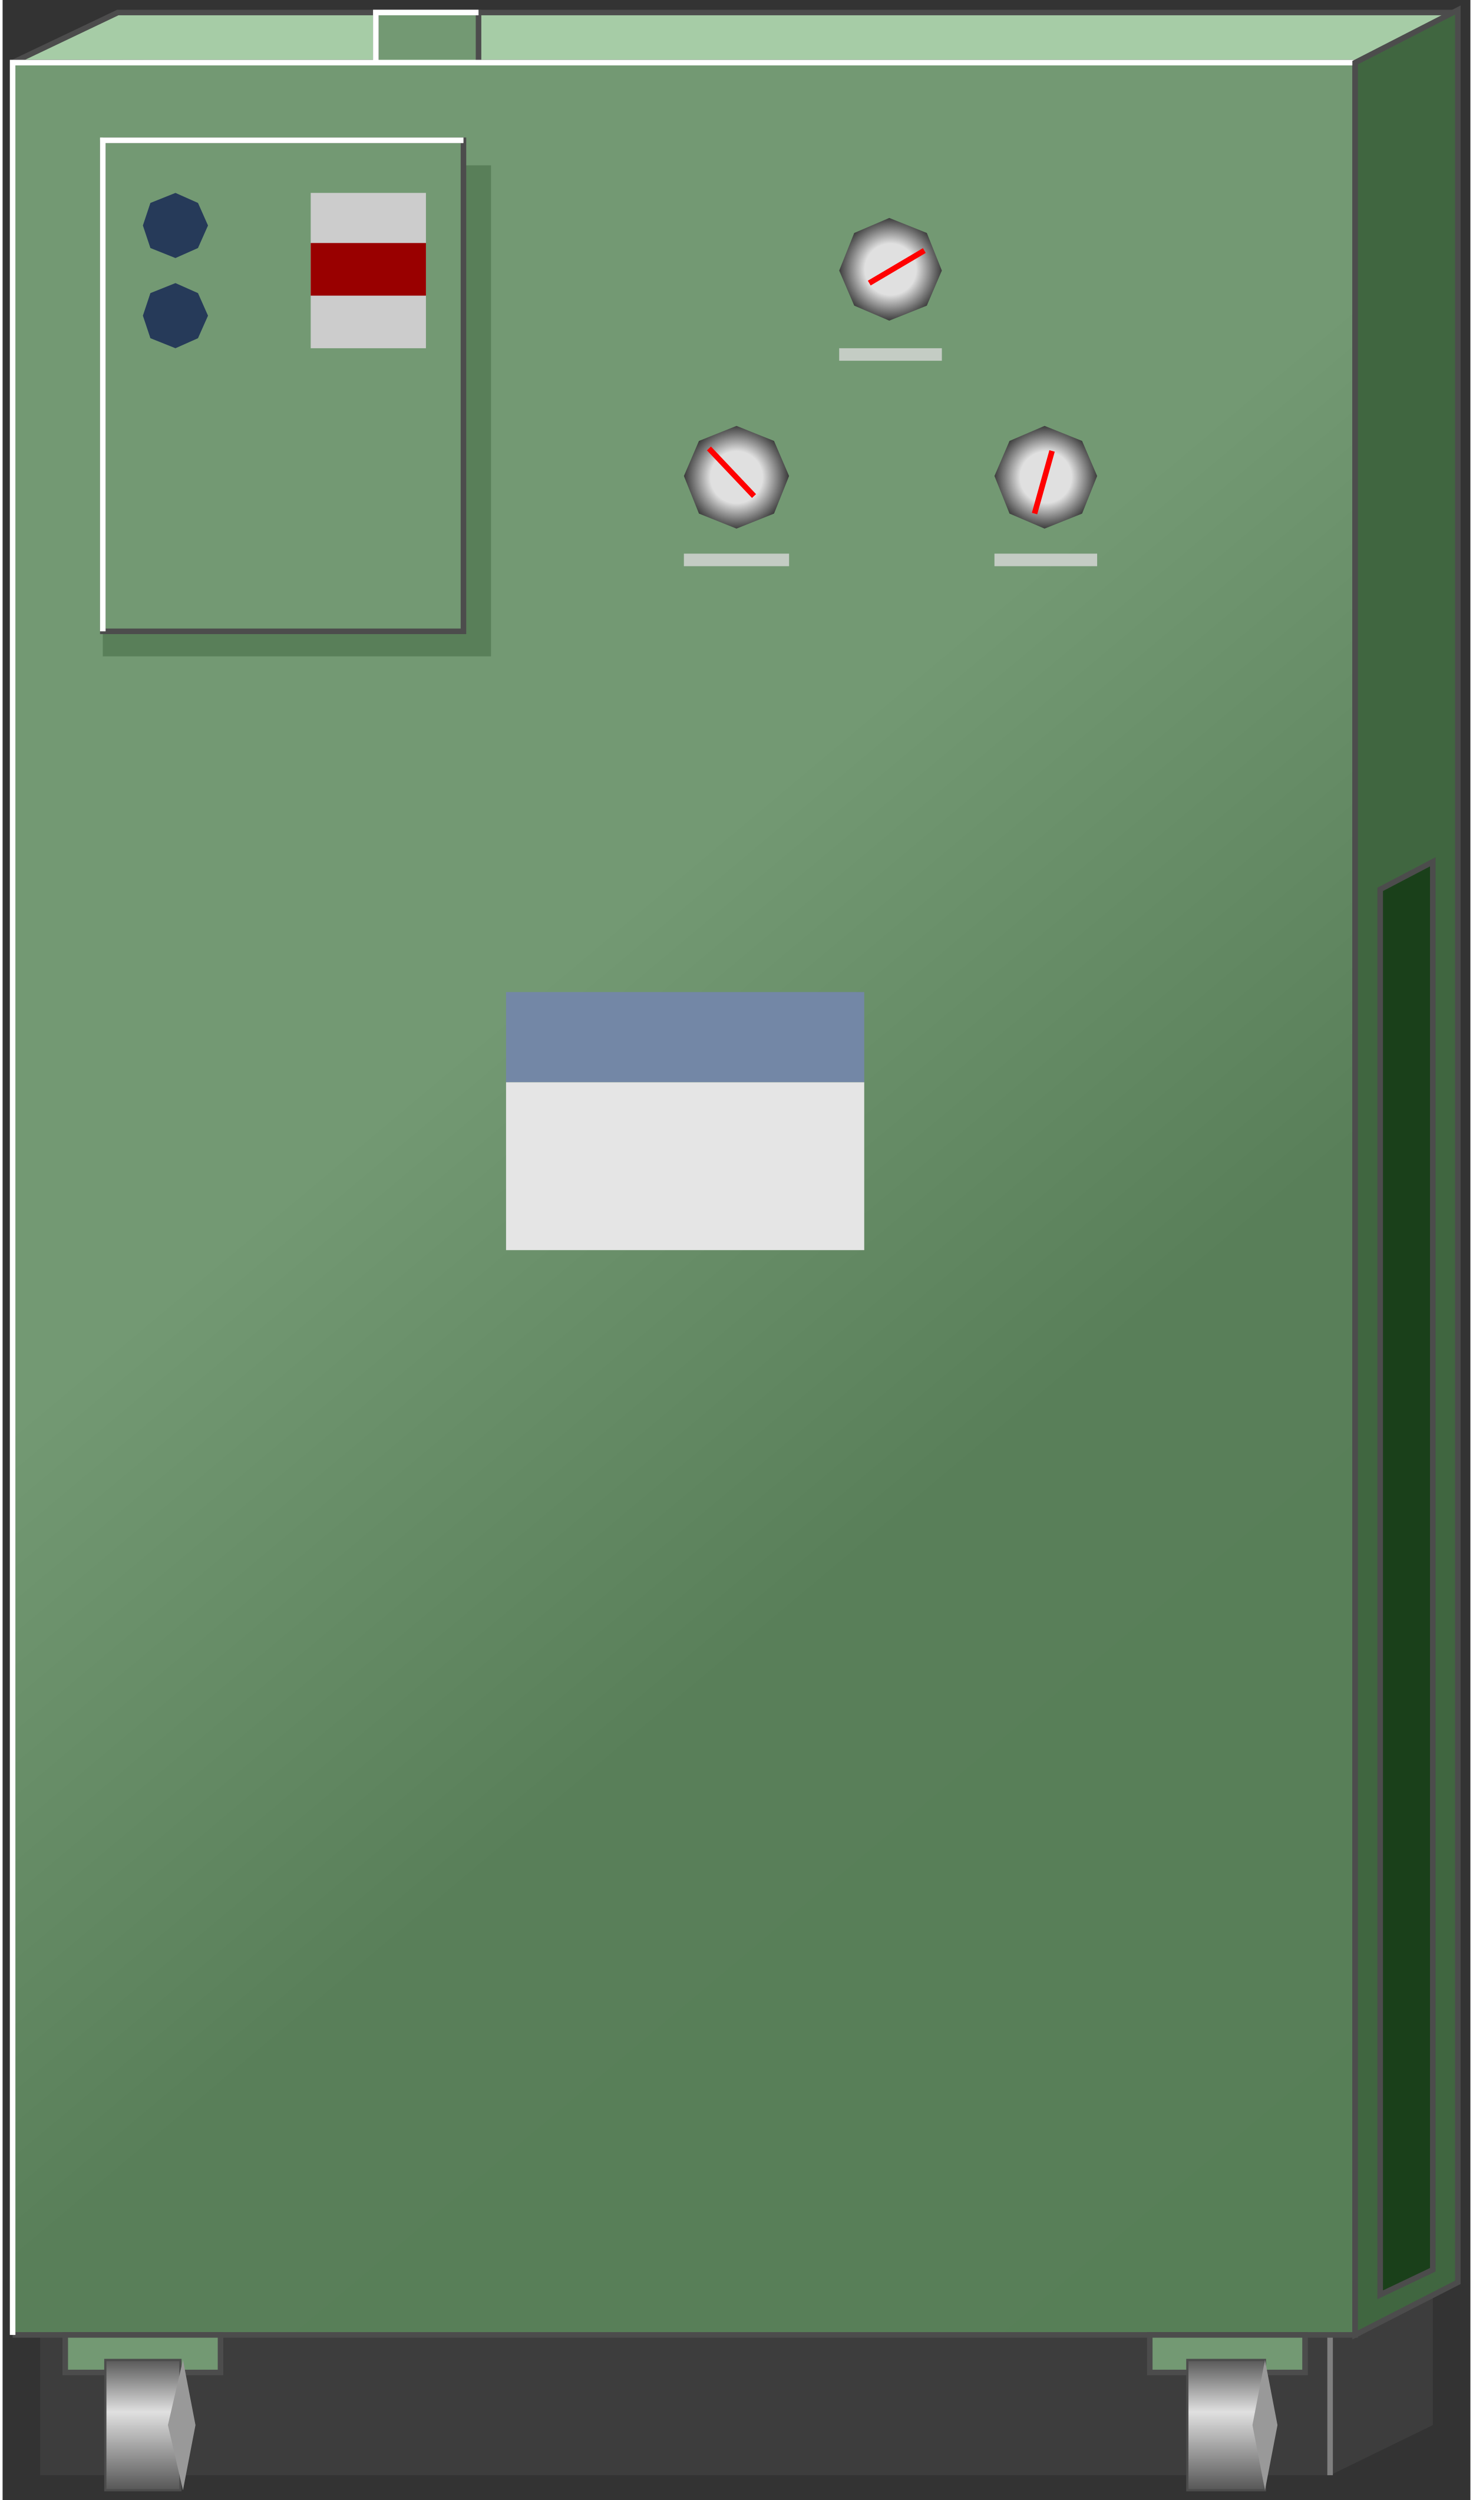 <svg version="1.1" xmlns="http://www.w3.org/2000/svg" xmlns:xlink="http://www.w3.org/1999/xlink" width="66px" height="112px" viewBox="0 0 66.061 112.5" enable-background="new 0 0 66.061 112.5" xml:space="preserve">
<rect x="0" y="0" width="66.061" height="112.5" fill="#333333" stroke="none"/>
<g id="Group_Bottom_Stand">
	<path fill="#3D3D3D" d="M59.746,111.373l4.622-2.255v-6.425l-4.622,2.367V111.373z" />
	<path fill="#3D3D3D" d="M1.692,105.061v6.313h58.054v-6.313H1.692z" />
</g>
<g id="Group_Chiller_Box">
	<path fill="#A6CCA6" stroke="#4C4C4C" stroke-width="0.25" d="M0.452,2.818l4.735-2.255h60.308l-4.622,2.367L0.452,2.818z" />
	<path fill="none" stroke="#7F7F7F" stroke-width="0.25" d="M59.746,111.373v-6.313" />
	<linearGradient id="SVGID_1_" gradientUnits="userSpaceOnUse" x1="68.317" y1="98.814" x2="-6.992" y2="9.065">
		<stop offset="0" style="stop-color:#577F57" />
		<stop offset="0.35" style="stop-color:#597F59" />
		<stop offset="0.6" style="stop-color:#739973" />
		<stop offset="1" style="stop-color:#739973" />
	</linearGradient>
	<path fill="url(#SVGID_1_)" stroke="#4C4C4C" stroke-width="0.25" d="M0.452,105.061V2.818h16.346V0.563h4.622v2.255h39.453   v102.242H0.452z" />
	<path fill="none" stroke="#FFFFFF" stroke-width="0.25" d="M16.798,2.818V0.563h4.622" />
	<path fill="none" stroke="#FFFFFF" stroke-width="0.25" d="M0.452,105.061V2.818h60.421" />
	<path fill="#406640" stroke="#4C4C4C" stroke-width="0.25" d="M60.873,105.061l4.622-2.367V0.451l-4.622,2.367V105.061z" />
	<path fill="#1A401A" stroke="#4C4C4C" stroke-width="0.25" d="M62.001,103.256l2.367-1.127V38.777l-2.367,1.24V103.256z" />
</g>
<g id="Group_label">
	<path fill="#7387A6" d="M22.659,44.639v4.058h16.12v-4.058H22.659z" />
	<path fill="#E5E5E5" d="M22.659,48.697v7.553h16.12v-7.553H22.659z" />
</g>
<g id="Group_Indicators">
	<radialGradient id="SVGID_2_" cx="46.952" cy="21.474" r="2.311" gradientUnits="userSpaceOnUse">
		<stop offset="0" style="stop-color:#E0E0E0" />
		<stop offset="0.5" style="stop-color:#E0E0E0" />
		<stop offset="1" style="stop-color:#3D3D3D" />
	</radialGradient>
	<path fill="url(#SVGID_2_)" d="M44.64,21.418l0.677-1.578l1.578-0.677l1.69,0.677l0.677,1.578l-0.677,1.691l-1.69,0.676   l-1.578-0.676L44.64,21.418z" />
	<radialGradient id="SVGID_3_" cx="39.963" cy="12.118" r="2.311" gradientUnits="userSpaceOnUse">
		<stop offset="0" style="stop-color:#E0E0E0" />
		<stop offset="0.5" style="stop-color:#E0E0E0" />
		<stop offset="1" style="stop-color:#3D3D3D" />
	</radialGradient>
	<path fill="url(#SVGID_3_)" d="M37.652,12.174l0.676-1.691l1.578-0.676l1.691,0.676l0.676,1.691l-0.676,1.578l-1.691,0.676   l-1.578-0.676L37.652,12.174z" />
	<radialGradient id="SVGID_4_" cx="33.03" cy="21.474" r="2.339" gradientUnits="userSpaceOnUse">
		<stop offset="0" style="stop-color:#E0E0E0" />
		<stop offset="0.5" style="stop-color:#E0E0E0" />
		<stop offset="1" style="stop-color:#3D3D3D" />
	</radialGradient>
	<path fill="url(#SVGID_4_)" d="M30.663,21.418l0.677-1.578l1.69-0.677l1.69,0.677l0.677,1.578l-0.677,1.691l-1.69,0.676   l-1.69-0.676L30.663,21.418z" />
	<path fill="#C4CCC4" d="M37.652,15.669h4.621v0.563h-4.621V15.669z" />
	<path fill="#C4CCC4" d="M44.64,24.912h4.622v0.564H44.64V24.912z" />
	<path fill="#C4CCC4" d="M30.663,24.912h4.734v0.564h-4.734V24.912z" />
	<path fill="none" stroke="#FF0000" stroke-width="0.25" d="M33.819,22.32l-2.029-2.142" />
	<path fill="none" stroke="#FF0000" stroke-width="0.25" d="M39.005,12.738l2.479-1.465" />
	<path fill="none" stroke="#FF0000" stroke-width="0.25" d="M47.233,20.291l-0.789,2.818" />
</g>
<g id="Group_Control_Box">
	<path fill="#597F59" d="M4.51,29.534v-1.127h16.232V7.44h1.24v22.094H4.51z" />
	<path fill="none" stroke="#4C4C4C" stroke-width="0.25" d="M4.51,6.313v22.094h16.232V6.313H4.51" />
	<path fill="none" stroke="#FFFFFF" stroke-width="0.25" d="M4.51,28.407V6.313h16.232" />
	<path fill="#263A59" d="M6.314,10.146l0.338-1.015L7.779,8.68l1.015,0.451l0.451,1.015L8.794,11.16l-1.015,0.451L6.652,11.16   L6.314,10.146z" />
	<path fill="#263A59" d="M6.314,14.204l0.338-1.015l1.127-0.451l1.015,0.451l0.451,1.015l-0.451,1.014l-1.015,0.451l-1.127-0.451   L6.314,14.204z" />
	<path fill="#CCCCCC" d="M13.867,8.68h5.186v6.989h-5.186V8.68z" />
	<path fill="#990000" d="M13.867,10.935h5.186v2.367h-5.186V10.935z" />
</g>
<g id="Group_Wheel_Support">
	<path fill="#739973" stroke="#4C4C4C" stroke-width="0.25" d="M51.63,105.061v1.69h6.989v-1.69H51.63z" />
	<path fill="#739973" stroke="#4C4C4C" stroke-width="0.25" d="M2.819,105.061v1.69h6.989v-1.69H2.819z" />
</g>
<g id="Group_Wheels">
	<linearGradient id="SVGID_5_" gradientUnits="userSpaceOnUse" x1="55.068" y1="112.049" x2="55.068" y2="106.188">
		<stop offset="0.01" style="stop-color:#595959" />
		<stop offset="0.6" style="stop-color:#E0E0E0" />
		<stop offset="1" style="stop-color:#595959" />
	</linearGradient>
	<path fill="url(#SVGID_5_)" stroke="#4C4C4C" stroke-width="0.1" d="M53.321,106.188v5.861h3.494v-5.861H53.321z" />
	<linearGradient id="SVGID_6_" gradientUnits="userSpaceOnUse" x1="6.314" y1="112.049" x2="6.314" y2="106.188">
		<stop offset="0.01" style="stop-color:#595959" />
		<stop offset="0.6" style="stop-color:#E0E0E0" />
		<stop offset="1" style="stop-color:#595959" />
	</linearGradient>
	<path fill="url(#SVGID_6_)" stroke="#4C4C4C" stroke-width="0.1" d="M4.623,106.188v5.861h3.382v-5.861H4.623z" />
	<path fill="#999999" d="M8.118,112.049l0.563-2.931l-0.563-2.931l-0.677,2.931L8.118,112.049z" />
	<path fill="#999999" d="M56.815,112.049l0.563-2.931l-0.563-2.931l-0.563,2.931L56.815,112.049z" />
</g>
</svg>